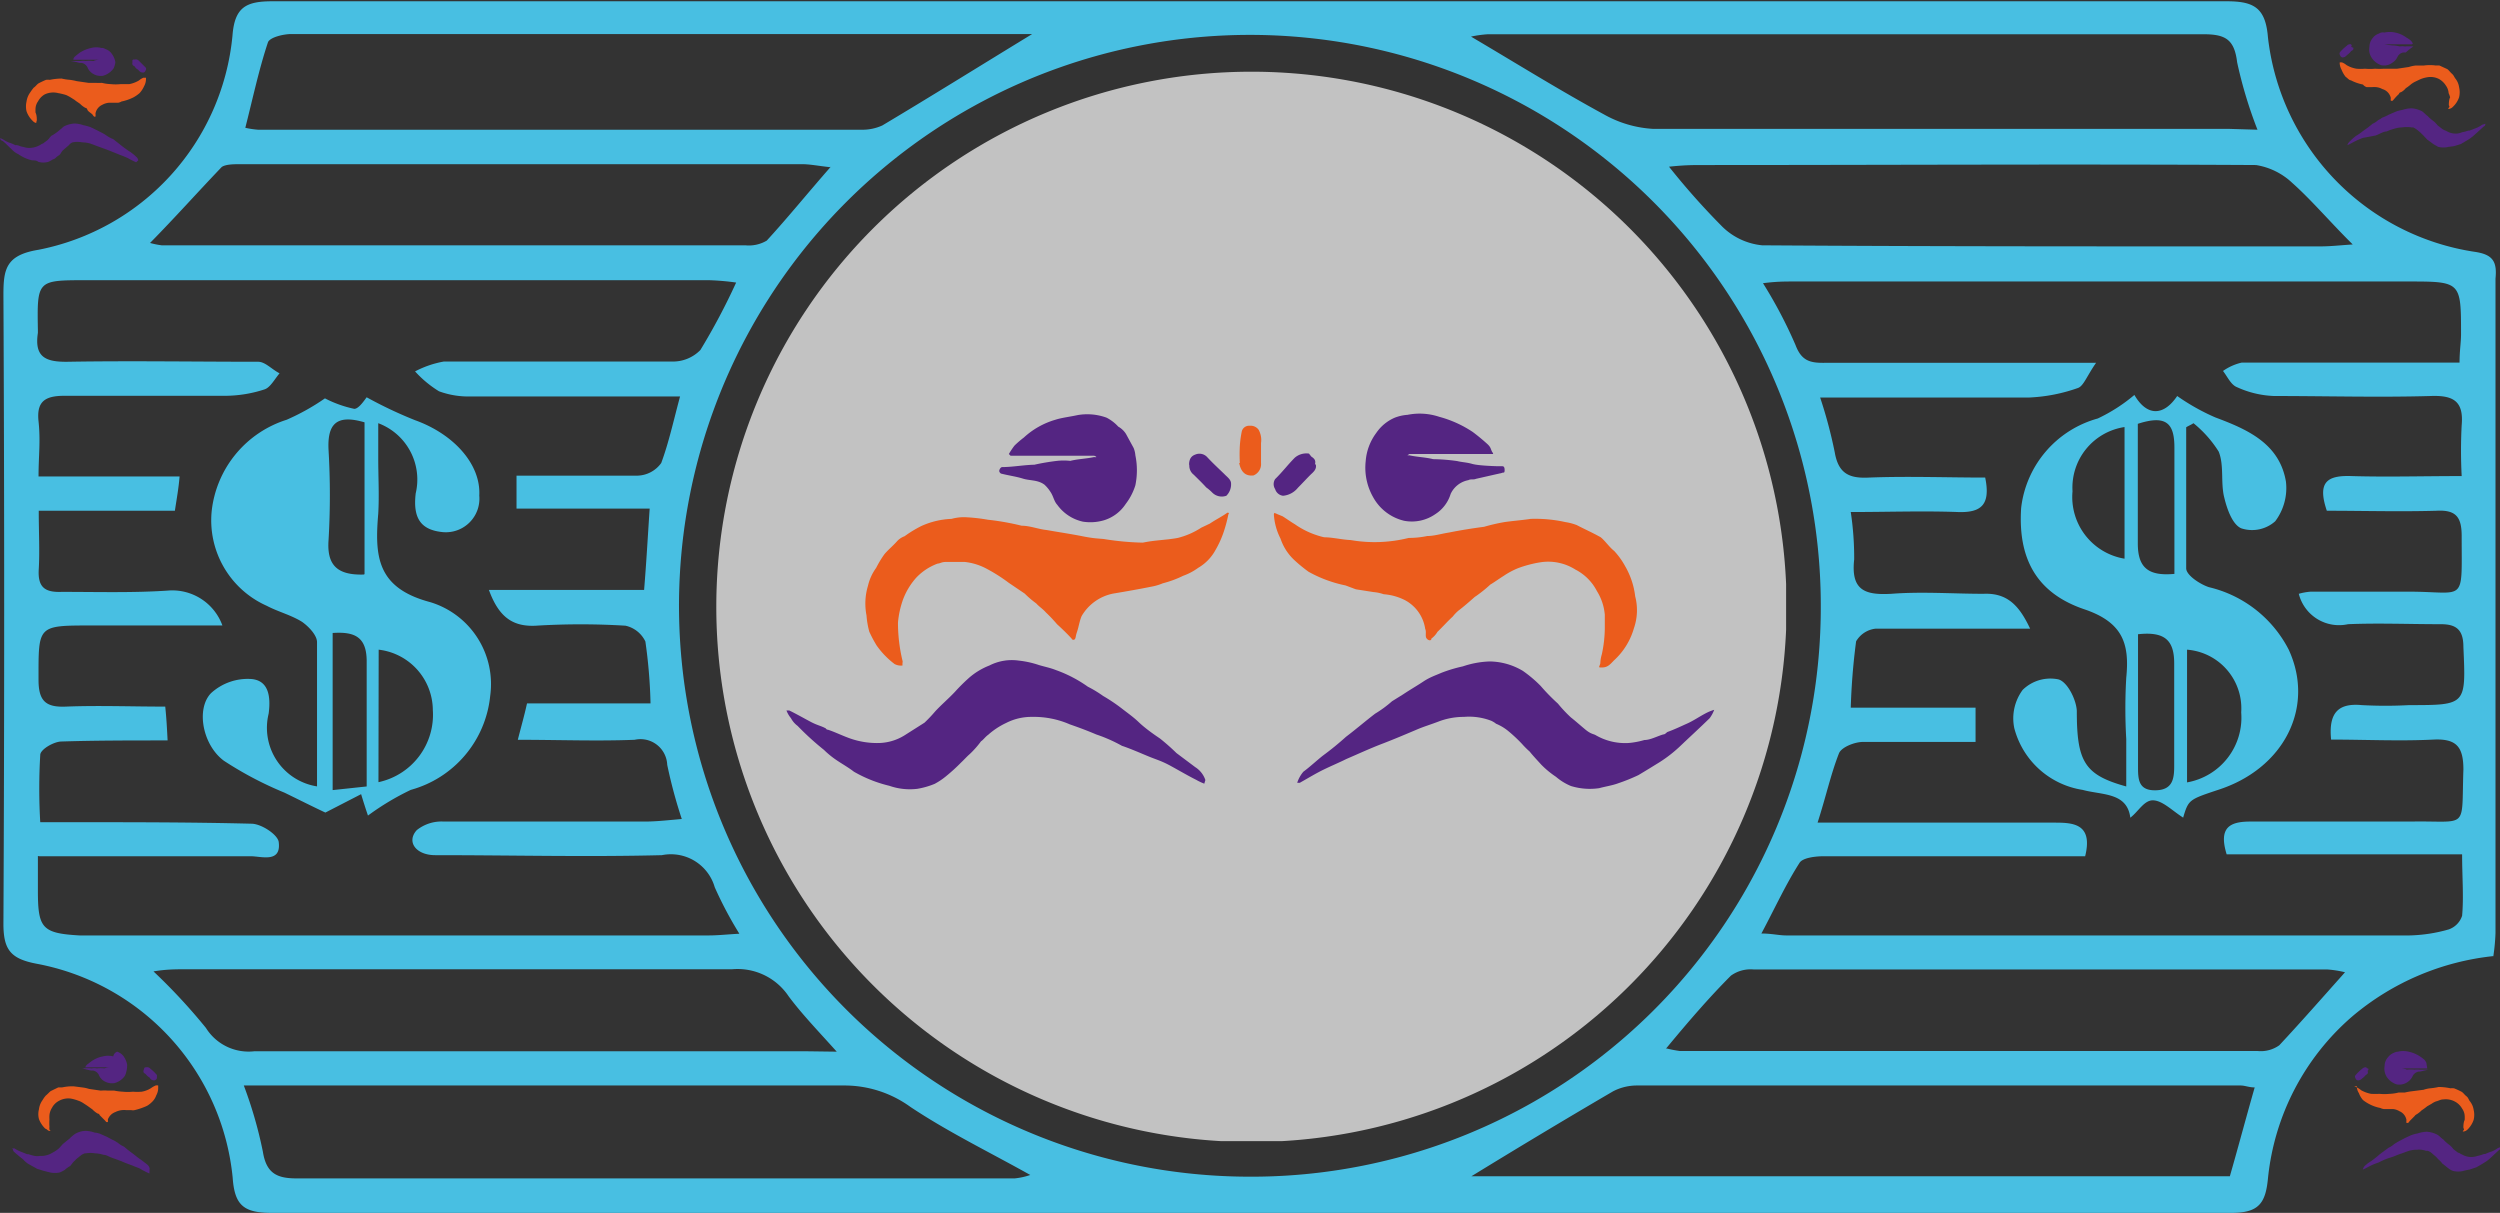<svg xmlns="http://www.w3.org/2000/svg" xmlns:xlink="http://www.w3.org/1999/xlink" viewBox="0 0 116.79 56.66"><rect x="0" y="0" width="116.79" height="56.66" fill="#333333" stroke="none"/><defs><style>.cls-1{fill:none;}.cls-2{fill:#48bfe2;}.cls-3{opacity:0.7;}.cls-4{clip-path:url(#clip-path);}.cls-5{fill:#fff;}.cls-6{fill:#eb5c1c;}.cls-6,.cls-7{fill-rule:evenodd;}.cls-7{fill:#542582;}</style><clipPath id="clip-path" transform="translate(33.39 3.35)"><rect class="cls-1" width="50.05" height="49.96"/></clipPath></defs><title>Fichier 1</title><g id="Calque_2" data-name="Calque 2"><g id="Calque_1-2" data-name="Calque 1"><path class="cls-2" d="M83.14,41.31a12.18,12.18,0,0,0-6.65,2.83,11.52,11.52,0,0,0-3.93,7.56c-.11,1.17-.44,1.61-1.7,1.61q-45.81,0-91.56,0c-1.29,0-1.73-.34-1.82-1.64a11.29,11.29,0,0,0-9.17-10c-1.2-.23-1.54-.65-1.54-1.86q.07-14.69,0-29.38c0-1.2.11-1.86,1.63-2.11a11.28,11.28,0,0,0,9.07-10c.1-1.34.64-1.61,1.86-1.61q36,0,71.84,0c6.48,0,13,0,19.47,0,1.27,0,1.81.31,1.92,1.69A11.44,11.44,0,0,0,82.19,8.41c.87.12,1.08.45,1,1.25V40.23a9.22,9.22,0,0,1-.1,1.08M48.89,40.26c.49,0,.83.09,1.16.09l29.12,0A7.22,7.22,0,0,0,81,40.07a1,1,0,0,0,.63-.64c.08-.9,0-1.8,0-2.87h-11c-.4-1.3.19-1.54,1.17-1.53,2.48,0,5,0,7.43,0,2.73-.05,2.36.45,2.46-2.43,0-1.07-.33-1.45-1.4-1.4-1.58.08-3.18,0-4.78,0-.13-1.29.37-1.71,1.43-1.61a20.51,20.51,0,0,0,2.22,0c2.67,0,2.65,0,2.53-2.72,0-.8-.33-1.07-1.09-1.06-1.44,0-2.89-.06-4.3,0A1.94,1.94,0,0,1,74,24.39a2.77,2.77,0,0,1,.56-.1c1.51,0,3,0,4.57,0,2.69,0,2.48.6,2.48-2.59,0-.88-.25-1.24-1.17-1.19-1.73.05-3.46,0-5.13,0-.45-1.33,0-1.66,1.15-1.62,1.65.05,3.35,0,5.15,0a22.72,22.72,0,0,1,0-2.38c.1-1.12-.39-1.4-1.45-1.36-2.42.07-4.86,0-7.3,0a4.53,4.53,0,0,1-1.74-.41c-.29-.11-.45-.49-.66-.76a2.49,2.49,0,0,1,.87-.39c2,0,4.08,0,6.12,0h4.06c0-.56.07-.94.07-1.33,0-2.46,0-2.46-2.5-2.46H50.4c-.41,0-.81,0-1.43.08a21.46,21.46,0,0,1,1.52,2.89c.28.74.68.84,1.37.83H64.53c-.44.63-.59,1.1-.86,1.18a7.8,7.8,0,0,1-2.25.44c-3.22,0-6.43,0-9.78,0a21.8,21.8,0,0,1,.68,2.55c.17,1,.67,1.24,1.61,1.19,1.81-.07,3.64,0,5.42,0,.26,1.27-.18,1.65-1.28,1.61-1.63-.06-3.3,0-5,0a14.32,14.32,0,0,1,.16,2.21c-.16,1.45.5,1.68,1.74,1.61,1.43-.11,2.88,0,4.3,0,1.13-.05,1.68.57,2.18,1.63-2.53,0-4.87,0-7.23,0a1.21,1.21,0,0,0-.9.59,30.67,30.67,0,0,0-.25,3.1H58.9v1.6c-1.78,0-3.53,0-5.26,0-.38,0-1,.24-1.12.53-.39,1-.6,2-1,3.24h3.73c2.41,0,4.86,0,7.28,0,.86,0,1.88,0,1.49,1.57H62.37c-3.52,0-7,0-10.56,0-.39,0-1,.07-1.14.32-.64,1-1.15,2.12-1.78,3.3m-80.51-3.63v1.61c0,1.76.19,2,1.95,2.1H-.29c.45,0,.87-.05,1.44-.08A18.11,18.11,0,0,1,0,38.1a2.13,2.13,0,0,0-2.47-1.5c-3.55.09-7,0-10.59,0-.89,0-1.36-.62-.86-1.17a1.85,1.85,0,0,1,1.26-.4c3.14,0,6.25,0,9.39,0,.52,0,1.07-.06,1.73-.12a23.1,23.1,0,0,1-.68-2.53,1.25,1.25,0,0,0-1.52-1.17c-1.78.07-3.53,0-5.46,0,.17-.67.3-1.11.43-1.7H-3a24.09,24.09,0,0,0-.24-2.89,1.35,1.35,0,0,0-.93-.74,34.29,34.29,0,0,0-4.18,0c-1.12.06-1.75-.44-2.2-1.67H-3.3c.11-1.34.17-2.47.26-3.8H-9.26V18.87c2,0,3.79,0,5.66,0a1.41,1.41,0,0,0,1.1-.59c.35-.94.58-2,.88-3.11H-3c-2.79,0-5.56,0-8.36,0a4,4,0,0,1-1.52-.24A5.11,5.11,0,0,1-14,14a4.64,4.64,0,0,1,1.34-.46c3.57,0,7.12,0,10.7,0A1.79,1.79,0,0,0-.67,13,30.4,30.4,0,0,0,1,9.85,11.37,11.37,0,0,0-.26,9.74H-29.37c-2.29,0-2.29,0-2.25,2.34v.12c-.17,1.13.35,1.37,1.42,1.35,2.93-.05,5.9,0,8.87,0,.33,0,.63.35,1,.54-.23.27-.43.66-.7.75a6,6,0,0,1-1.78.3c-2.52,0-5.05,0-7.57,0-.89,0-1.31.25-1.21,1.19s0,1.62,0,2.58H-25c-.05.58-.13,1-.22,1.6h-6.36c0,1,.05,1.89,0,2.74s.3,1.08,1.08,1.05c1.65,0,3.3.05,4.95-.06A2.49,2.49,0,0,1-23,25.87c-2.14,0-4.13,0-6.13,0-2.53,0-2.46,0-2.46,2.54,0,1,.35,1.29,1.28,1.25,1.53-.06,3.05,0,4.64,0,.06.59.08,1,.11,1.58-1.76,0-3.35,0-4.95.05-.36,0-1,.37-1,.63a27.08,27.08,0,0,0,0,3.14h1.64c2.73,0,5.47,0,8.22.07.47,0,1.23.51,1.28.85.13,1-.81.67-1.31.67-3.21,0-6.43,0-9.87,0M51.67,25.11A26.67,26.67,0,1,0,24.94,51.62,26.6,26.6,0,0,0,51.67,25.11M-22,47.36a19.94,19.94,0,0,1,.89,3.09c.16,1,.64,1.25,1.57,1.25q16.76,0,33.55,0a3.13,3.13,0,0,0,.73-.16c-1.91-1.07-3.83-2-5.6-3.18a5.25,5.25,0,0,0-3.13-1q-12.6,0-25.21,0ZM14.8-1.76c-.67,0-1.18,0-1.68,0l-24.41,0c-2.81,0-5.67,0-8.48,0-.38,0-1,.15-1.1.38-.43,1.29-.71,2.63-1.06,4a4.07,4.07,0,0,0,.59.09c9.41,0,18.78,0,28.17,0a2.25,2.25,0,0,0,1-.2c2.28-1.36,4.51-2.75,7-4.27M35.3,51.6H70.78c.41-1.43.76-2.75,1.16-4.15-.27,0-.45-.09-.66-.09H43.1a2.42,2.42,0,0,0-1.13.27c-2.19,1.28-4.39,2.6-6.67,4M72.07,2.71a20.59,20.59,0,0,1-.95-3.15c-.13-1.09-.57-1.31-1.58-1.31-11.15,0-22.28,0-33.42,0a5.36,5.36,0,0,0-.79.11C37.45-.39,39.47.87,41.55,2a5.28,5.28,0,0,0,2.28.67c9,0,17.93,0,26.89,0ZM44.55,4.4a33.82,33.82,0,0,0,2.53,2.85,3.09,3.09,0,0,0,1.85.86c8.69.06,17.41.05,26.11.05.43,0,.87-.05,1.48-.09C75.44,7,74.6,6,73.69,5.19A3.19,3.19,0,0,0,72,4.36c-8.64-.05-17.25,0-25.87,0-.4,0-.85,0-1.57.08M5.39,4.46c-.56-.06-.94-.14-1.31-.14q-13.11,0-26.22,0c-.31,0-.7,0-.89.13C-24.14,5.61-25.2,6.8-26.38,8a3.84,3.84,0,0,0,.54.11q13.64,0,27.27,0a1.64,1.64,0,0,0,1-.22c1-1.09,1.91-2.22,3-3.46M5.7,45.78c-.9-1-1.64-1.77-2.25-2.59A2.87,2.87,0,0,0,.81,41.93c-8.5,0-17,0-25.54,0-.44,0-.89,0-1.49.1a27.29,27.29,0,0,1,2.45,2.64,2.35,2.35,0,0,0,2.27,1.09c8.56,0,17.13,0,25.69,0Zm38.73-.16a6,6,0,0,0,.66.13c9,0,18,0,27,0a1.48,1.48,0,0,0,1-.27c1-1.07,2-2.21,3.07-3.41a4.89,4.89,0,0,0-.82-.13H48.54a1.57,1.57,0,0,0-1.07.29c-1,1-2,2.16-3,3.37" transform="translate(33.39 3.35)"/><g class="cls-3"><g class="cls-4"><path class="cls-5" d="M25.07,0a25,25,0,1,0,25,25.38A25,25,0,0,0,25.07,0" transform="translate(33.39 3.35)"/></g></g><path class="cls-2" d="M68.59,34.84c-.49-.31-.92-.76-1.36-.8s-.7.5-1.1.81c-.15-1.19-1.31-1.05-2.23-1.3a3.92,3.92,0,0,1-3.19-2.88,2.24,2.24,0,0,1,.39-1.79,1.85,1.85,0,0,1,1.68-.49c.42.13.82.94.85,1.46,0,2.38.35,3,2.31,3.54V31.18a25,25,0,0,1,0-2.87c.16-1.58-.16-2.57-1.91-3.18-2.33-.77-3.15-2.44-3-4.75a4.92,4.92,0,0,1,3.58-4.18,7.78,7.78,0,0,0,1.71-1.1c.58,1,1.36,1,2,.05a10,10,0,0,0,1.78,1c1.5.56,3,1.22,3.3,3A2.58,2.58,0,0,1,72.9,21a1.62,1.62,0,0,1-1.59.33c-.41-.18-.66-.89-.79-1.43-.18-.7,0-1.5-.26-2.15a5.38,5.38,0,0,0-1.18-1.33c-.1.07-.23.12-.34.19,0,2.2,0,4.39,0,6.59,0,.32.64.74,1.06.88A5.65,5.65,0,0,1,73.53,27c1.24,2.69-.22,5.56-3.3,6.55-1.38.46-1.38.46-1.64,1.32m.19-1.67a3.07,3.07,0,0,0,2.53-3.27A2.75,2.75,0,0,0,68.78,27ZM65.86,22.74V16.6a2.86,2.86,0,0,0-2.43,3,2.92,2.92,0,0,0,2.43,3.15m.63,3.53v6.16c0,.59,0,1.14.81,1.13s.88-.54.88-1.13c0-1.6,0-3.19,0-4.8,0-1.08-.44-1.5-1.7-1.36m0-9.83c0,1.88,0,3.74,0,5.59,0,1.15.51,1.53,1.71,1.42,0-2,0-3.94,0-5.9,0-1.11-.36-1.55-1.71-1.11" transform="translate(33.39 3.35)"/><path class="cls-2" d="M-18.58,33.41c0-2.36,0-4.57,0-6.76,0-.33-.4-.74-.7-.95-.51-.32-1.12-.47-1.65-.75a4.37,4.37,0,0,1-2.57-4.43A5.05,5.05,0,0,1-20,16.26a10.52,10.52,0,0,0,1.79-1,5.43,5.43,0,0,0,1.37.49c.23,0,.53-.49.58-.54A20,20,0,0,0-14,16.28c1.81.65,3.08,2.06,3,3.52a1.57,1.57,0,0,1-1.69,1.71c-1.08-.1-1.41-.69-1.28-1.81a2.81,2.81,0,0,0-1.75-3.28v1.64c0,.87.05,1.74,0,2.59-.17,2-.06,3.47,2.43,4.13a4,4,0,0,1,2.8,4.38,5.08,5.08,0,0,1-3.71,4.39,12.32,12.32,0,0,0-2,1.2s-.13-.37-.32-1l-1.67.86c-.58-.27-1.25-.61-1.91-.93a16.9,16.9,0,0,1-2.83-1.49c-1-.74-1.31-2.43-.6-3.16a2.54,2.54,0,0,1,1.87-.66c.81.06.93.8.82,1.62a2.77,2.77,0,0,0,2.28,3.4m.71-7.17v7.34l1.59-.17c0-2,0-3.94,0-5.84,0-1.14-.55-1.4-1.59-1.33m1.49-2.75V16.38c-1.32-.39-1.75.08-1.68,1.32a36.09,36.09,0,0,1,0,4.16c-.09,1.17.38,1.67,1.65,1.63m.68,9.7a3.22,3.22,0,0,0,2.54-3.37A2.86,2.86,0,0,0-15.7,27Z" transform="translate(33.39 3.35)"/><path class="cls-6" d="M26.14,20.61l.39.16c.19.12.4.27.57.37a3.92,3.92,0,0,0,1.37.61c.39,0,.81.11,1.24.13a6.56,6.56,0,0,0,2.71-.1,4.28,4.28,0,0,0,.87-.09c.32,0,.62-.1,1-.16.55-.11,1.11-.2,1.65-.27a8.81,8.81,0,0,1,.95-.22c.42-.06.84-.09,1.23-.15a6.48,6.48,0,0,1,1.62.15,2.6,2.6,0,0,1,.53.14c.36.19.73.35,1.12.57.21.17.39.45.63.64a3.48,3.48,0,0,1,.51.71A3.66,3.66,0,0,1,43,24.51,2.57,2.57,0,0,1,42.94,26a3.24,3.24,0,0,1-.93,1.5c-.14.14-.27.32-.52.33s-.17,0-.12-.19a1.6,1.6,0,0,1,.07-.42A5.92,5.92,0,0,0,41.58,26c0-.21,0-.43,0-.63a2.48,2.48,0,0,0-.37-1.11,2.32,2.32,0,0,0-1-1,2.37,2.37,0,0,0-1.65-.34,5.37,5.37,0,0,0-1.05.28,3.63,3.63,0,0,0-.65.35c-.21.13-.41.28-.63.41a6,6,0,0,1-.73.58c-.26.23-.5.44-.75.63a1.79,1.79,0,0,0-.27.28c-.26.24-.47.48-.72.72a1,1,0,0,1-.28.31c0,.11-.13.11-.22,0s0-.3-.07-.45a1.82,1.82,0,0,0-.94-1.34,2.62,2.62,0,0,0-1-.28,1.94,1.94,0,0,0-.47-.1l-.83-.13L29.47,24a6,6,0,0,1-1.73-.64,7.27,7.27,0,0,1-.67-.55,2.43,2.43,0,0,1-.64-1,2.85,2.85,0,0,1-.31-1.13Z" transform="translate(33.39 3.35)"/><path class="cls-6" d="M24,20.65a6.93,6.93,0,0,1-.21.81,4.68,4.68,0,0,1-.4.89,2.15,2.15,0,0,1-.81.83,2.77,2.77,0,0,1-.7.37,5,5,0,0,1-.95.35,2.49,2.49,0,0,1-.55.16c-.54.11-1.17.22-1.77.32a2.2,2.2,0,0,0-1.47,1.05c-.1.23-.13.48-.21.72s-.05.23-.09.33a.09.09,0,0,1-.17,0c-.21-.23-.45-.46-.68-.67a7,7,0,0,0-.52-.55c-.16-.18-.33-.28-.45-.42a4.55,4.55,0,0,1-.54-.46l-.74-.5a7.73,7.73,0,0,0-1-.64,2.79,2.79,0,0,0-1.08-.34c-.26,0-.58,0-.83,0s-.28.07-.42.08a2.61,2.61,0,0,0-1,.66,3.22,3.22,0,0,0-.64,1.09,4.38,4.38,0,0,0-.21,1,7.54,7.54,0,0,0,.21,1.78.18.18,0,0,1,0,.11v.12a.63.63,0,0,1-.37-.07,3.87,3.87,0,0,1-.84-.87,6.07,6.07,0,0,1-.34-.64,3.9,3.9,0,0,1-.13-.76,2.88,2.88,0,0,1,.07-1.39,2.29,2.29,0,0,1,.38-.83,4.78,4.78,0,0,1,.38-.63c.17-.21.41-.4.61-.63a.9.9,0,0,1,.34-.22,5.37,5.37,0,0,1,.79-.48,3.74,3.74,0,0,1,1.4-.33,2.2,2.2,0,0,1,.58-.08,7.93,7.93,0,0,1,1.12.12,11.87,11.87,0,0,1,1.58.28c.39,0,.77.16,1.16.2.57.1,1.17.19,1.67.29s.66.1,1,.13A12.94,12.94,0,0,0,20,22c.56-.12,1.1-.12,1.63-.22a3.61,3.61,0,0,0,1.1-.48l.4-.19c.28-.19.57-.33.82-.51.05,0,.07,0,.07.08" transform="translate(33.39 3.35)"/><path class="cls-7" d="M27.21,33.22a1.51,1.51,0,0,1,.29-.52c.3-.22.63-.53.91-.75a13.74,13.74,0,0,0,1.08-.88c.45-.34.89-.72,1.36-1.08a5.33,5.33,0,0,0,.79-.58l.53-.33c.33-.22.63-.39.93-.59s.55-.28.85-.41a6.69,6.69,0,0,1,1-.3,4.33,4.33,0,0,1,1.26-.23,3.09,3.09,0,0,1,1.54.44,5.88,5.88,0,0,1,.83.7,9.14,9.14,0,0,0,.81.83,6.31,6.31,0,0,0,.6.64c.24.19.45.38.68.57s.34.2.46.25a2.74,2.74,0,0,0,1.56.38,3.67,3.67,0,0,0,.74-.14c.28,0,.6-.18.88-.26.1,0,.16-.11.21-.12.31-.11.64-.27.91-.39s.55-.31.83-.46a2.2,2.2,0,0,1,.43-.18s0,0,0,0a1.59,1.59,0,0,1-.21.39c-.46.45-.91.86-1.33,1.26a6.34,6.34,0,0,1-1,.79c-.34.21-.68.42-1,.61a8.4,8.4,0,0,1-.94.38c-.26.1-.6.15-.89.23A3,3,0,0,1,40,33.37a2.6,2.6,0,0,1-.7-.43,4.29,4.29,0,0,1-.68-.56c-.21-.23-.39-.42-.55-.62a4.06,4.06,0,0,1-.36-.36,6.81,6.81,0,0,0-.63-.59,2.24,2.24,0,0,0-.58-.35,1,1,0,0,0-.23-.14A2.88,2.88,0,0,0,35,30.14a3.31,3.31,0,0,0-1.22.23c-.37.14-.68.23-1,.37-.52.22-1.06.45-1.61.66s-1.11.47-1.67.71c-.34.17-.68.31-1.05.49s-.73.4-1.12.62Z" transform="translate(33.39 3.35)"/><path class="cls-7" d="M22.87,33.26a2.64,2.64,0,0,1-.38-.18c-.38-.19-.77-.42-1.19-.65s-.63-.28-1-.43-.81-.35-1.28-.51a7.07,7.07,0,0,0-1.2-.53c-.42-.18-.8-.32-1.23-.47a4.22,4.22,0,0,0-1.78-.35,2.59,2.59,0,0,0-1.19.28,3.48,3.48,0,0,0-.85.56c-.13.09-.23.24-.33.3a4.37,4.37,0,0,1-.52.59c-.15.13-.28.28-.42.41a8.22,8.22,0,0,1-.68.62,3.11,3.11,0,0,1-.55.37,3.74,3.74,0,0,1-.8.23,2.89,2.89,0,0,1-1.31-.14A6.19,6.19,0,0,1,6.5,32.7c-.27-.21-.6-.39-.87-.58a4.11,4.11,0,0,1-.53-.44,13,13,0,0,1-1.23-1.12,1.08,1.08,0,0,1-.31-.36,1.26,1.26,0,0,1-.21-.36s.08,0,.13,0c.31.15.68.36,1,.53s.5.19.71.31a.11.11,0,0,0,.1.06c.34.11.71.3,1.1.43a3.8,3.8,0,0,0,1.31.19A2.37,2.37,0,0,0,8.87,31l.93-.59a6.79,6.79,0,0,0,.51-.54c.29-.31.62-.59.92-.91a8.48,8.48,0,0,1,.6-.6,3.22,3.22,0,0,1,1-.62,2.3,2.3,0,0,1,1.37-.23,4.36,4.36,0,0,1,.95.21c.27.08.53.13.78.23a6.1,6.1,0,0,1,1.5.78,5.38,5.38,0,0,1,.71.43,8.17,8.17,0,0,1,.84.56c.28.22.57.42.82.66s.61.51,1,.77a10.1,10.1,0,0,1,.77.68l.88.66a1.14,1.14,0,0,1,.47.6Z" transform="translate(33.39 3.35)"/><path class="cls-7" d="M13.74,17.86a3.75,3.75,0,0,1,.26-.39,4.48,4.48,0,0,1,.44-.38,3.7,3.7,0,0,1,1.47-.83c.31-.1.69-.14,1.05-.22a2.64,2.64,0,0,1,1.34.12,1.91,1.91,0,0,1,.55.42,1,1,0,0,1,.36.34l.36.66a1.19,1.19,0,0,1,.08.34,3.47,3.47,0,0,1,0,1.4,2.76,2.76,0,0,1-.45.87,1.87,1.87,0,0,1-1,.76,2.24,2.24,0,0,1-1,.07A2,2,0,0,1,16,20.23c-.15-.16-.18-.4-.31-.59a1.64,1.64,0,0,0-.29-.35c-.31-.23-.68-.18-1-.28s-.64-.14-1-.23c-.05,0-.11-.08-.11-.13s.06-.18.14-.18c.48,0,1-.1,1.5-.11a10.62,10.62,0,0,1,1.06-.18,2.84,2.84,0,0,1,.62,0c.35-.09.77-.1,1.12-.18a.13.13,0,0,0,.1,0,.24.24,0,0,0-.11-.06h-3.9Z" transform="translate(33.39 3.35)"/><path class="cls-7" d="M36.36,17.86H32.45s0,0-.09.06c.08,0,.08,0,.09,0,.34.08.76.09,1.11.18a8.74,8.74,0,0,1,1.13.09c.19.05.45.06.69.13s.81.1,1.2.11h.19c.06,0,.13,0,.13.18s-.07.09-.11.13l-1.23.28c-.1.05-.25,0-.35.06a1.15,1.15,0,0,0-.83.64,1.71,1.71,0,0,1-.72.95,1.92,1.92,0,0,1-1.45.31,2.24,2.24,0,0,1-1.45-1.1,2.78,2.78,0,0,1-.35-1.69,2.51,2.51,0,0,1,.49-1.31,2,2,0,0,1,.85-.71,2,2,0,0,1,.61-.14,2.88,2.88,0,0,1,1.48.09,5.28,5.28,0,0,1,1.57.71c.23.17.47.37.68.56s.14.27.27.43" transform="translate(33.39 3.35)"/><path class="cls-7" d="M22.16,18.35c0-.22.08-.39.28-.46A.49.49,0,0,1,23,18c.27.29.51.51.8.79.13.14.31.25.32.44a.75.75,0,0,1-.22.58.63.63,0,0,1-.65-.14,2.26,2.26,0,0,0-.29-.25c-.18-.2-.38-.39-.58-.59a.53.53,0,0,1-.21-.44" transform="translate(33.39 3.35)"/><path class="cls-7" d="M28.08,18.35c.05.24-.13.36-.28.51s-.38.4-.56.58a1,1,0,0,1-.69.37.44.44,0,0,1-.37-.31.43.43,0,0,1,0-.47c.33-.32.6-.68.92-1a.83.83,0,0,1,.66-.19l.11.14c.14.09.22.18.17.36" transform="translate(33.39 3.35)"/><path class="cls-6" d="M24.53,18.28a7.31,7.31,0,0,1,0-.8,4.91,4.91,0,0,1,.09-.67.35.35,0,0,1,.37-.27.46.46,0,0,1,.42.19,1,1,0,0,1,.11.62c0,.32,0,.64,0,.93a.57.57,0,0,1-.35.58c-.42.05-.6-.22-.67-.58" transform="translate(33.39 3.35)"/><path class="cls-6" d="M76.59,47.4a.73.73,0,0,1,.12.05.77.77,0,0,1,.2.13,1.53,1.53,0,0,0,.47.17,3.63,3.63,0,0,0,.39,0,2.37,2.37,0,0,0,.47,0,2,2,0,0,0,.42-.06l.29,0a2.79,2.79,0,0,1,.33-.06l.55-.07a1.38,1.38,0,0,1,.32-.07,2.71,2.71,0,0,0,.38-.06,2.57,2.57,0,0,1,.55.06,1.36,1.36,0,0,1,.17,0,4,4,0,0,1,.37.17c.08.06.13.14.21.2s.1.14.15.22a.85.85,0,0,1,.19.42,1,1,0,0,1,0,.46,1.12,1.12,0,0,1-.29.46.31.31,0,0,1-.19.09s-.06,0,0-.05,0-.09,0-.14,0-.24.06-.35a1.62,1.62,0,0,0,0-.2.64.64,0,0,0-.12-.33.82.82,0,0,0-.32-.32.9.9,0,0,0-.55-.11c-.14,0-.24.07-.34.09a.82.82,0,0,0-.21.11l-.21.12a2.93,2.93,0,0,1-.26.19,1.18,1.18,0,0,1-.24.19.23.23,0,0,0-.09.08l-.22.22-.08.1c-.06,0-.08,0-.08,0a.51.51,0,0,1,0-.14.55.55,0,0,0-.33-.41.71.71,0,0,0-.3-.1l-.17,0-.26,0a.5.5,0,0,1-.16-.05,1.86,1.86,0,0,1-.57-.21,1.67,1.67,0,0,1-.24-.16,1,1,0,0,1-.19-.32.61.61,0,0,1-.1-.33Z" transform="translate(33.39 3.35)"/><path class="cls-7" d="M77,51.26a.35.35,0,0,1,.09-.15,1.92,1.92,0,0,1,.31-.23c.12-.09.24-.18.34-.27s.3-.22.45-.34a.9.9,0,0,0,.26-.17l.18-.11.32-.17.28-.13a1.68,1.68,0,0,1,.32-.09,1.5,1.5,0,0,1,.44-.08,1.24,1.24,0,0,1,.5.15c.1.06.16.15.26.21a1.84,1.84,0,0,0,.29.26,1,1,0,0,1,.18.19l.22.17c.06,0,.11.06.18.08a.87.87,0,0,0,.49.12,1,1,0,0,0,.24-.05,2,2,0,0,0,.3-.09l.06,0a2.45,2.45,0,0,1,.31-.12,1.17,1.17,0,0,0,.27-.15.43.43,0,0,1,.16-.05h0s0,.1-.08.12l-.42.39a1.55,1.55,0,0,1-.33.24c-.1.07-.22.13-.32.19l-.33.11a2.3,2.3,0,0,0-.28.06,1,1,0,0,1-.49,0,.78.78,0,0,1-.21-.12L80.7,51a1,1,0,0,0-.18-.19l-.11-.12-.21-.18a.54.54,0,0,0-.18-.1l-.08,0a1,1,0,0,0-.42-.05,1.39,1.39,0,0,0-.4.06l-.33.12c-.17.05-.34.14-.52.19s-.37.14-.55.23a2.83,2.83,0,0,0-.35.14c-.15.07-.25.14-.38.19Z" transform="translate(33.39 3.35)"/><path class="cls-7" d="M80,46.56H78.69l-.06,0h.06c.1,0,.23,0,.36.06a1.59,1.59,0,0,1,.36,0,1.18,1.18,0,0,1,.25,0c.1,0,.26,0,.39,0h0s.05,0,.05,0,0,0-.05,0l-.39.09H79.6a.4.4,0,0,0-.27.19.68.68,0,0,1-.25.3.68.68,0,0,1-.5.11.87.87,0,0,1-.47-.35.72.72,0,0,1-.1-.51.6.6,0,0,1,.15-.4.64.64,0,0,1,.29-.22.48.48,0,0,1,.18-.05,1.05,1.05,0,0,1,.5,0,1.56,1.56,0,0,1,.53.22,1.63,1.63,0,0,1,.22.17.57.57,0,0,1,.08.13" transform="translate(33.39 3.35)"/><path class="cls-7" d="M77.23,46.72c0,.06,0,.1-.1.15A.91.91,0,0,1,77,47c-.08.06-.13.13-.25.12a.13.13,0,0,1-.1-.1.11.11,0,0,1,0-.14,2.23,2.23,0,0,1,.31-.3.24.24,0,0,1,.2-.07s0,.05.05.05.07.06,0,.12" transform="translate(33.39 3.35)"/><path class="cls-6" d="M75.91-.43a.26.26,0,0,1,.12,0,.76.76,0,0,1,.2.12,1.31,1.31,0,0,0,.47.17,2.13,2.13,0,0,0,.39,0,2.37,2.37,0,0,0,.47,0,3,3,0,0,0,.42,0l.29,0,.33,0,.54-.08a1.6,1.6,0,0,1,.33-.07l.38,0a2.05,2.05,0,0,1,.55,0,1.36,1.36,0,0,1,.17,0l.37.17c.08.06.13.14.21.21s.1.13.15.21a.84.84,0,0,1,.19.43,1,1,0,0,1,0,.46,1.09,1.09,0,0,1-.29.45.32.32,0,0,1-.19.1s-.06,0,0-.06,0-.08,0-.13,0-.25.06-.35A1.2,1.2,0,0,0,81,1a.67.67,0,0,0-.12-.34.92.92,0,0,0-.33-.32A.87.87,0,0,0,80,.26a1.37,1.37,0,0,0-.34.1l-.21.1a1.07,1.07,0,0,0-.21.13A2.11,2.11,0,0,1,79,.77a.73.73,0,0,1-.23.19s-.07,0-.09.08a2.34,2.34,0,0,0-.22.23l-.08.09c-.06,0-.08,0-.08,0a.38.38,0,0,1,0-.13A.56.56,0,0,0,77.9.81a.7.7,0,0,0-.3-.09.86.86,0,0,0-.17,0l-.26,0A.34.34,0,0,1,77,.6a2.14,2.14,0,0,1-.57-.2c-.08,0-.16-.11-.24-.16A1.25,1.25,0,0,1,76-.09a.7.7,0,0,1-.09-.33Z" transform="translate(33.39 3.35)"/><path class="cls-7" d="M76.27,3.43a.35.35,0,0,1,.09-.15A2.79,2.79,0,0,1,76.67,3,2.24,2.24,0,0,0,77,2.77a4.83,4.83,0,0,0,.45-.34.9.9,0,0,0,.26-.17.73.73,0,0,0,.18-.11A2.48,2.48,0,0,0,78.22,2l.28-.12a1.17,1.17,0,0,1,.32-.09,1.5,1.5,0,0,1,.44-.08,1.22,1.22,0,0,1,.5.14c.1.07.16.15.26.22a1.8,1.8,0,0,0,.29.25,1.53,1.53,0,0,1,.18.19l.22.17a.65.65,0,0,0,.17.08.85.85,0,0,0,.5.13.71.71,0,0,0,.24-.06,1.92,1.92,0,0,0,.3-.08l.06,0,.31-.12a1.17,1.17,0,0,0,.27-.15l.16-.05h0s0,.1-.08.13l-.42.38a1.91,1.91,0,0,1-.33.25l-.32.19-.33.1L81,3.51a1,1,0,0,1-.49,0l-.21-.12L80,3.17,79.84,3l-.11-.11a1.81,1.81,0,0,0-.21-.18.87.87,0,0,0-.18-.11l-.08,0a1.47,1.47,0,0,0-.42,0,1.4,1.4,0,0,0-.4.07,1.85,1.85,0,0,0-.33.12c-.17,0-.34.13-.52.19L77,3.09a2.83,2.83,0,0,0-.35.15c-.15.07-.25.14-.38.19Z" transform="translate(33.39 3.35)"/><path class="cls-7" d="M79.28-1.28H78s0,0-.06,0H78a3.13,3.13,0,0,0,.36.05,1.63,1.63,0,0,1,.36.05.67.67,0,0,1,.24,0,3,3,0,0,1,.4,0h0s0,0,0,0a0,0,0,0,1,0,0A2.46,2.46,0,0,0,79-.9h-.11a.37.37,0,0,0-.27.19.65.65,0,0,1-.25.29.64.64,0,0,1-.5.12.84.84,0,0,1-.47-.36.68.68,0,0,1-.1-.5.65.65,0,0,1,.15-.41.62.62,0,0,1,.29-.21A.35.35,0,0,1,78-1.83a1.21,1.21,0,0,1,.5,0,1.29,1.29,0,0,1,.52.23,1.19,1.19,0,0,1,.23.16.57.57,0,0,1,.08.13" transform="translate(33.39 3.35)"/><path class="cls-7" d="M76.55-1.12c0,.07,0,.11-.1.15a.69.69,0,0,1-.17.17c-.08.07-.13.14-.25.13a.14.14,0,0,1-.1-.1.12.12,0,0,1,0-.15,2.2,2.2,0,0,1,.31-.29.21.21,0,0,1,.2-.07l0,0s.07.07,0,.12" transform="translate(33.39 3.35)"/><path class="cls-6" d="M-26.57.28l-.12,0a.84.84,0,0,0-.21.13,1.41,1.41,0,0,1-.45.17c-.13,0-.26,0-.4,0a2.32,2.32,0,0,1-.47,0,1.93,1.93,0,0,1-.41-.06,2.33,2.33,0,0,1-.3,0l-.33,0-.55-.08a2.44,2.44,0,0,0-.31-.06,2.44,2.44,0,0,1-.39-.06,2.8,2.8,0,0,0-.55.06.74.74,0,0,0-.18,0,3.82,3.82,0,0,0-.36.17c-.08.06-.13.14-.22.2a2.56,2.56,0,0,0-.16.22.93.93,0,0,0-.17.42,1,1,0,0,0,0,.46,1.15,1.15,0,0,0,.3.46.28.28,0,0,0,.18.09s.06,0,0,0,0-.09,0-.14,0-.24-.06-.35a1.62,1.62,0,0,1,0-.2.64.64,0,0,1,.12-.33.8.8,0,0,1,.31-.32A.93.93,0,0,1-30.67,1a2.87,2.87,0,0,1,.37.09,2.12,2.12,0,0,1,.21.11l.19.12c.08.07.17.12.25.18a1.1,1.1,0,0,0,.25.19s.07,0,.09.08.16.15.24.23a.39.39,0,0,0,.08.1s.06,0,.06,0a.51.51,0,0,0,0-.14.55.55,0,0,1,.31-.41.79.79,0,0,1,.32-.1l.18,0,.25,0a.49.49,0,0,0,.16-.06,2.16,2.16,0,0,0,.57-.2A1.6,1.6,0,0,0-26.87,1a1.18,1.18,0,0,0,.21-.32.71.71,0,0,0,.09-.34Z" transform="translate(33.39 3.35)"/><path class="cls-7" d="M-26.93,4.14A.28.28,0,0,0-27,4a2.48,2.48,0,0,0-.3-.25c-.13-.08-.25-.17-.37-.26l-.43-.34A1.53,1.53,0,0,1-28.39,3a1.71,1.71,0,0,0-.17-.11l-.33-.17-.27-.13a2,2,0,0,0-.33-.09,1.36,1.36,0,0,0-.42-.08,1.25,1.25,0,0,0-.5.14l-.26.22A2,2,0,0,1-31,3l-.16.19-.23.17c-.06,0-.11.07-.16.08a1,1,0,0,1-.51.12,1,1,0,0,1-.25-.05c-.09,0-.18-.06-.29-.08l-.08,0a1.48,1.48,0,0,0-.29-.12,1.51,1.51,0,0,1-.28-.15l-.13-.06s0,0,0,0,0,.1.08.12.3.27.44.39a1,1,0,0,0,.32.24,2.27,2.27,0,0,0,.34.19,1.86,1.86,0,0,0,.31.1c.09,0,.21,0,.29.07a.84.84,0,0,0,.47,0,1.64,1.64,0,0,0,.22-.12c.08,0,.16-.12.25-.17s.11-.12.16-.19.08-.08.12-.12l.21-.18A.39.39,0,0,1-30,3.3s0,0,0,0a1.16,1.16,0,0,1,.45,0,1.48,1.48,0,0,1,.39.06l.32.12.52.19.57.23a3.45,3.45,0,0,1,.34.14,3.37,3.37,0,0,0,.38.19Z" transform="translate(33.39 3.35)"/><path class="cls-7" d="M-29.94-.56h1.29s0,0,0,0h0c-.12,0-.25,0-.37.06a1.73,1.73,0,0,0-.37,0,.66.66,0,0,0-.23,0c-.13,0-.28,0-.41,0h-.06s0,0,0,0,0,0,0,0a3.15,3.15,0,0,1,.42.09h.1a.4.4,0,0,1,.26.19.6.6,0,0,0,.24.3.69.69,0,0,0,.49.11.9.9,0,0,0,.5-.35A1.14,1.14,0,0,0-28-.44a.9.9,0,0,0-.17-.4.57.57,0,0,0-.3-.22.31.31,0,0,0-.19-.05.94.94,0,0,0-.47,0,1.69,1.69,0,0,0-.55.23l-.21.17a.41.41,0,0,0-.08.13" transform="translate(33.39 3.35)"/><path class="cls-7" d="M-27.21-.41c0,.07,0,.11.1.15a.42.42,0,0,0,.18.17.26.26,0,0,0,.24.13.13.13,0,0,0,.1-.1.11.11,0,0,0,0-.14l-.3-.3a.21.21,0,0,0-.21-.07s0,0-.05,0-.07.06-.05.11" transform="translate(33.39 3.35)"/><path class="cls-6" d="M-26,47.36a.26.26,0,0,0-.12,0,1.05,1.05,0,0,0-.21.12,1.19,1.19,0,0,1-.44.17,2.59,2.59,0,0,1-.41,0,2.32,2.32,0,0,1-.47,0,2.73,2.73,0,0,1-.4-.05l-.3,0a1.75,1.75,0,0,0-.33,0l-.55-.08a1.65,1.65,0,0,0-.32-.07l-.39-.05a2.16,2.16,0,0,0-.55.05c-.05,0-.1,0-.18,0l-.35.17c-.08.06-.14.14-.23.21a1.27,1.27,0,0,0-.15.21.91.91,0,0,0-.17.43.91.91,0,0,0,0,.46,1.23,1.23,0,0,0,.3.45c.06,0,.11.1.19.1s.05,0,0-.06a.5.5,0,0,1,0-.13,2.45,2.45,0,0,1,0-.35,1.23,1.23,0,0,1,0-.2.78.78,0,0,1,.12-.34.76.76,0,0,1,.32-.32.9.9,0,0,1,.55-.11,1.89,1.89,0,0,1,.36.1,1,1,0,0,1,.21.1l.2.13.25.18a1.12,1.12,0,0,0,.24.19s.07,0,.1.08l.23.23.08.09s.07,0,.07,0a.79.79,0,0,0,0-.13A.6.6,0,0,1-28,48.6a.91.91,0,0,1,.31-.09,1.08,1.08,0,0,1,.19,0l.24,0a.34.34,0,0,0,.16,0,3.06,3.06,0,0,0,.58-.2,1.18,1.18,0,0,0,.22-.17.78.78,0,0,0,.21-.32.7.7,0,0,0,.09-.33Z" transform="translate(33.39 3.35)"/><path class="cls-7" d="M-26.4,51.22a.4.4,0,0,0-.09-.15l-.31-.24c-.13-.08-.24-.18-.36-.27s-.29-.21-.43-.34a1.17,1.17,0,0,1-.28-.17l-.17-.11a3.48,3.48,0,0,1-.33-.17l-.27-.12a.9.9,0,0,0-.33-.09,1.36,1.36,0,0,0-.42-.08,1,1,0,0,0-.49.14,1.49,1.49,0,0,0-.26.22l-.31.25-.17.19a1.24,1.24,0,0,1-.23.17l-.16.09a1,1,0,0,1-.51.11.7.7,0,0,1-.25,0,2.16,2.16,0,0,1-.29-.08l-.06,0-.3-.12a1.32,1.32,0,0,1-.29-.15l-.13,0h0c.06,0,.06.1.08.13s.3.27.45.38a1,1,0,0,0,.31.25l.34.19.32.1.28.07a1.06,1.06,0,0,0,.47,0,1.71,1.71,0,0,0,.23-.12,1.24,1.24,0,0,1,.25-.18l.15-.19s.09-.08.12-.12l.21-.17a.64.64,0,0,1,.2-.11s.05,0,.05,0a1.32,1.32,0,0,1,.44,0,1.46,1.46,0,0,1,.39.07c.11,0,.21.06.32.11l.52.19c.21.1.39.15.58.23s.23.08.34.15a3.36,3.36,0,0,0,.38.19Z" transform="translate(33.39 3.35)"/><path class="cls-7" d="M-29.41,46.51h1.28s0,0,0,0h0c-.12,0-.25,0-.37.05a1.65,1.65,0,0,0-.36,0,.67.67,0,0,0-.24,0,2.73,2.73,0,0,0-.4,0h-.06a0,0,0,0,0,0,0s0,0,0,0l.41.1h.1a.38.38,0,0,1,.27.19.61.61,0,0,0,.23.29.73.73,0,0,0,.5.11.87.87,0,0,0,.5-.35,1.25,1.25,0,0,0,.1-.51,1,1,0,0,0-.17-.4.61.61,0,0,0-.3-.21A.3.3,0,0,0-28.1,46a1,1,0,0,0-.48,0,1.36,1.36,0,0,0-.54.23l-.21.16a.35.35,0,0,0-.08.13" transform="translate(33.39 3.35)"/><path class="cls-7" d="M-26.69,46.67c0,.07,0,.1.1.15a.61.61,0,0,0,.19.17.23.23,0,0,0,.23.13.16.16,0,0,0,.11-.1s0-.09,0-.15a2.07,2.07,0,0,0-.3-.29.21.21,0,0,0-.21-.07l-.05,0s-.06.07-.05.12" transform="translate(33.39 3.35)"/></g></g></svg>